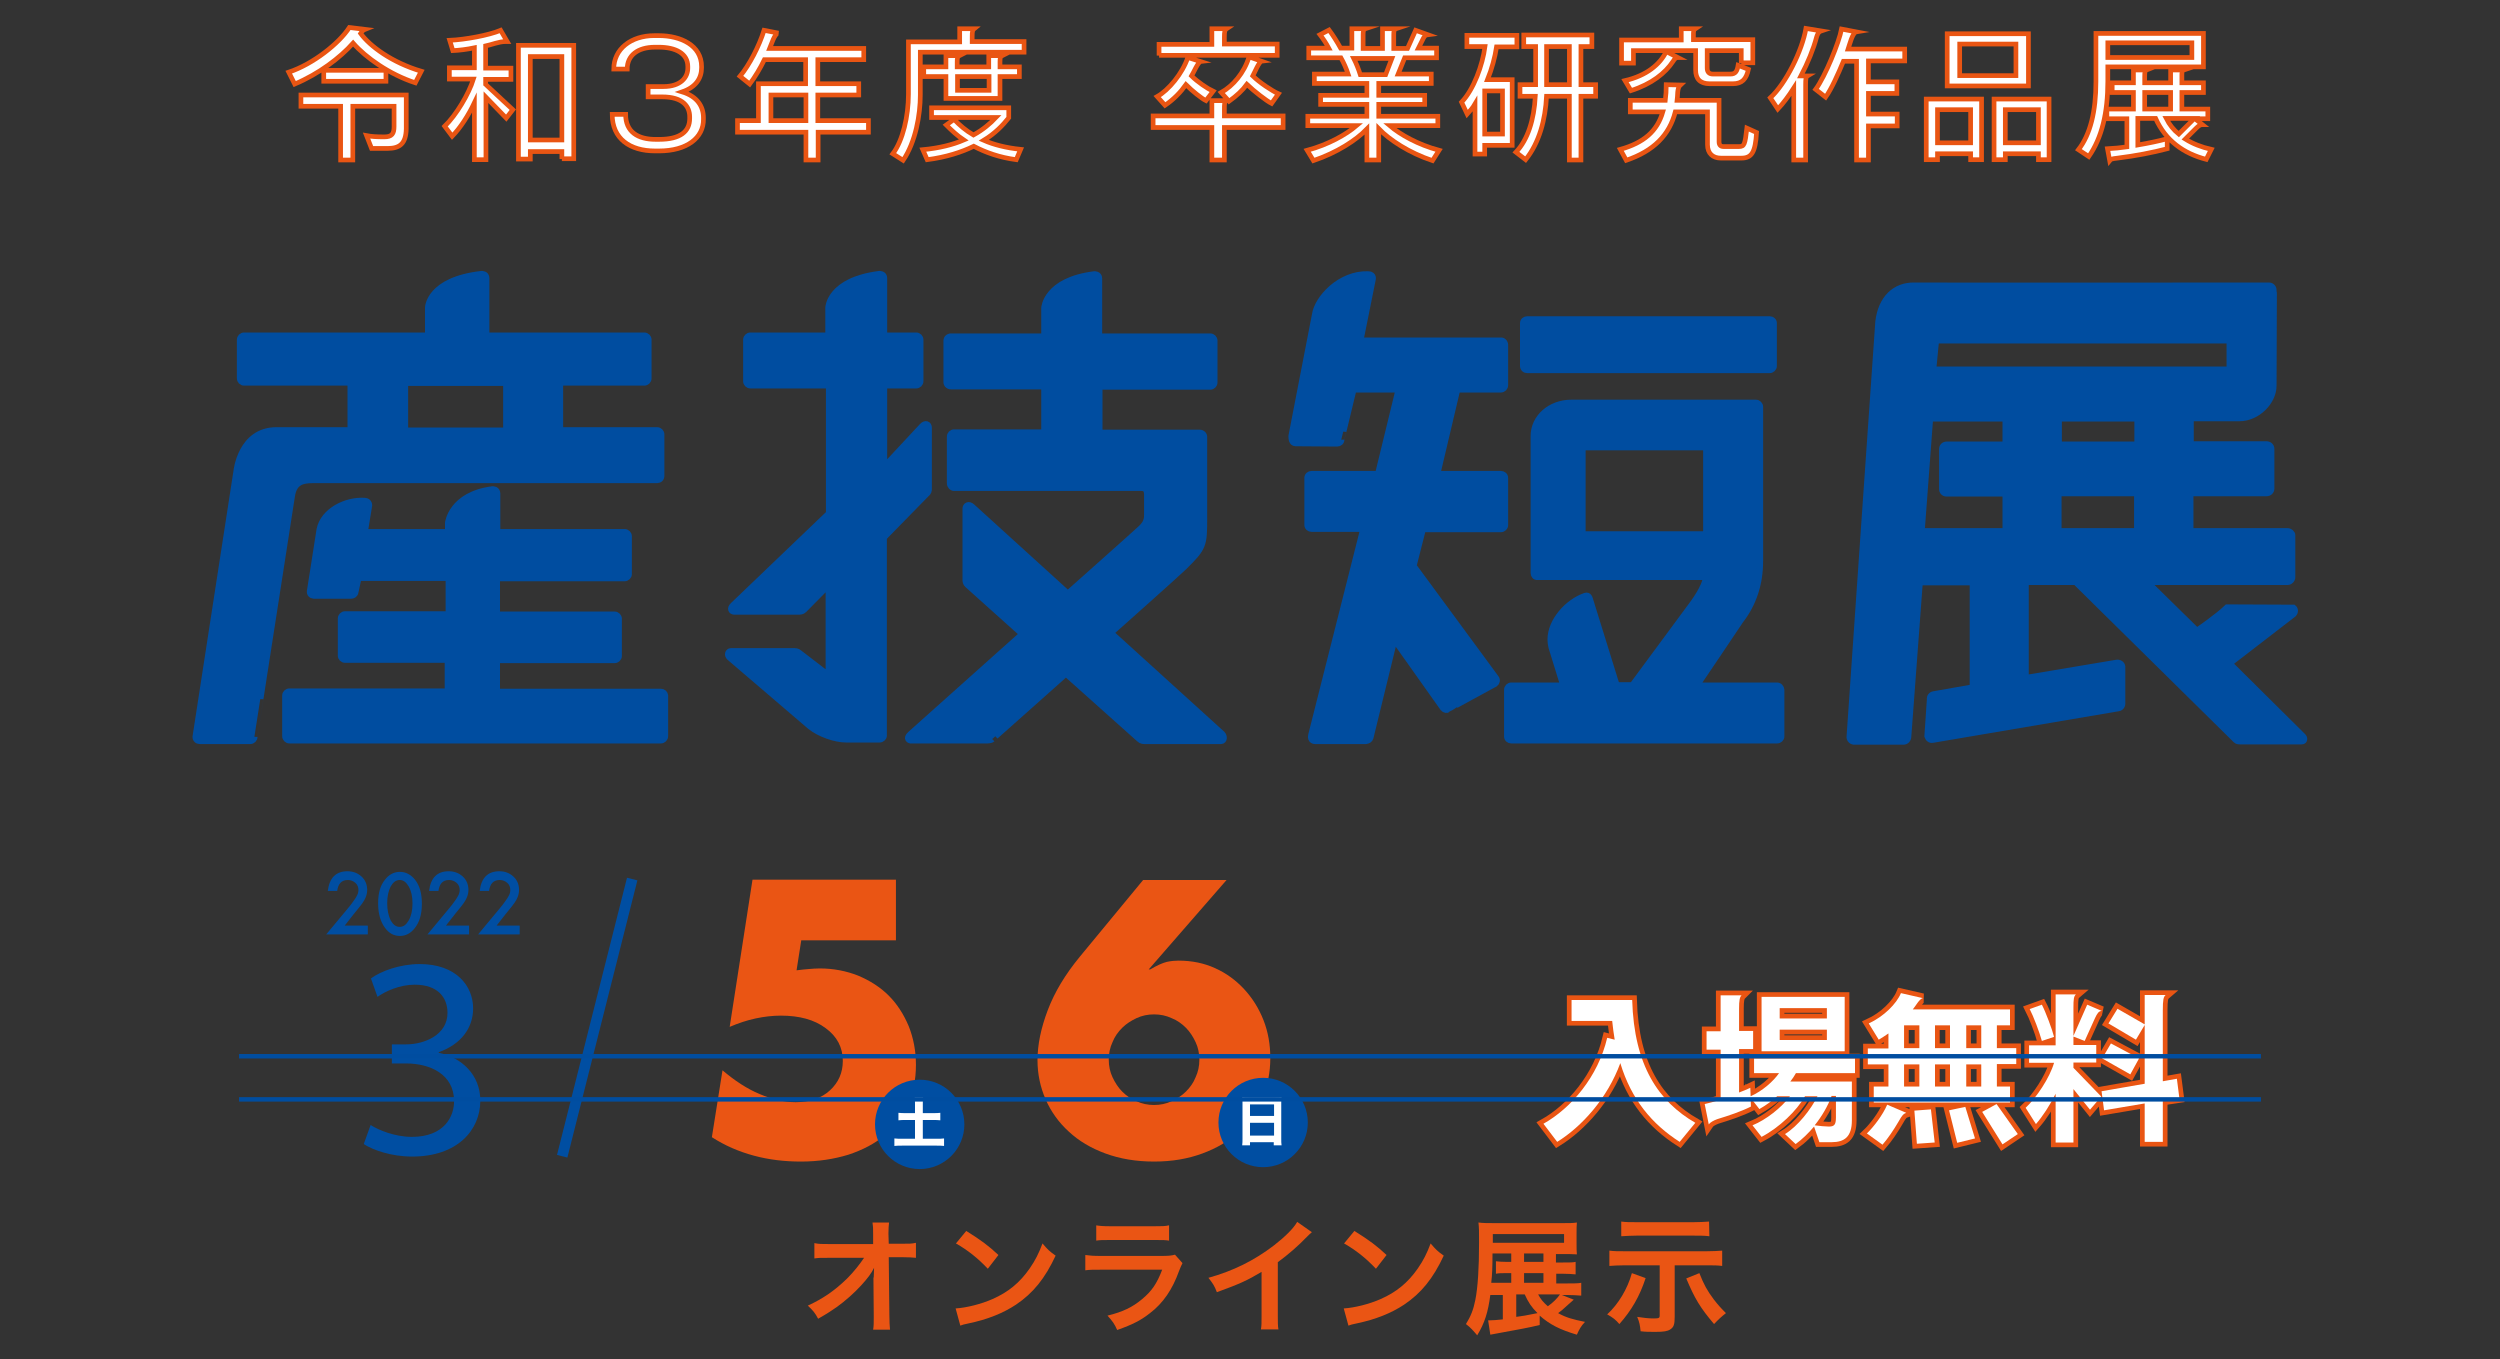 <?xml version="1.0" encoding="utf-8"?>
<!-- Generator: Adobe Illustrator 26.0.3, SVG Export Plug-In . SVG Version: 6.00 Build 0)  -->
<svg version="1.1" id="レイヤー_1" xmlns="http://www.w3.org/2000/svg" xmlns:xlink="http://www.w3.org/1999/xlink" x="0px"
	 y="0px" viewBox="0 0 800 435" style="enable-background:new 0 0 800 435;" xml:space="preserve">
<rect x="0" y="0" width="800" height="435" fill="#333333" stroke="none"/>
<style type="text/css">
	.st0{fill:#E95513;}
	.st1{fill:none;stroke:#E95513;stroke-width:3;}
	.st2{fill:#FFFFFF;}
	.st3{fill:#004EA2;}
	.st4{fill:#EA5514;}
	.st5{fill:none;stroke:#004EA2;stroke-width:3.423;stroke-miterlimit:10;}
	.st6{fill:#004DA0;stroke:#004DA0;stroke-width:2;stroke-miterlimit:10;}
	.st7{fill:#FFFFFF;stroke:#E95513;stroke-width:1.5;stroke-miterlimit:10;}
	.st8{fill:none;stroke:#004DA0;stroke-width:1.417;stroke-miterlimit:10;}
</style>
<g id="レイヤー_1_00000121268907183294852960000017663031636942871226_">
	<g>
		<g>
			<path class="st0" d="M537.5,365.4c-8.9-5.7-15.5-13.6-19-25.2c-4.1,11.2-12.3,20.3-20.2,25.2l-4.4-5.8c8.9-5,17.5-15.1,20.4-27.5
				l2.4,0.6c-0.3-1.9-0.6-3.9-0.8-6h-13V320h19.4c0.6,21.1,8.5,32.5,20.2,39.3L537.5,365.4z"/>
			<path class="st0" d="M574.7,343.4c-0.5,0.9-1.1,1.8-1.8,2.7h19.7v12.4c0,5.3-2.4,7-6.5,7h-3.9l-1.7-5c-1.8,2.1-3.8,4.1-5.9,5.6
				l-3.4-3.2c4.1-2.5,8.3-7.9,10.4-12.1h-4c-2.7,4.7-8.2,10-13.9,13l-2.9-3.7c4.4-1.8,9.2-5.6,12-9.3h-4.1c-1.7,1.5-3.6,2.9-5.7,4.1
				l-2.8-3.6l0.1,2.8c-3.2,1.6-7.1,2.9-10.7,4c-1.2,0.4-2.4,1.1-2.8,1.7l-1.3-6.5c1.3-0.3,3.2-0.8,5.1-1.4v-16h-4.5V330h4.5v-11.5
				h6.7c-0.6,0.6-0.8,1.6-0.8,4.3v7.1h4.5v5.8h-4.5v13.9c1.3-0.5,2.6-1,3.6-1.5l0.1,2.7c3.8-1.7,7.2-4.7,9.1-7.4h-8v-4.7h32.3v4.7
				H574.7z M563.7,336.4V319h26.6v17.4H563.7z M584.6,322.6h-15.1v3.3h15.1V322.6z M584.6,329.5h-15.1v3.3h15.1V329.5z M587.5,350.7
				h-1.4c-1.2,3.3-3.1,6.5-5.4,9.4c1.2,0.2,3.7,0.4,4.5,0.4c1.7,0,2.3-0.5,2.3-2.9L587.5,350.7L587.5,350.7z"/>
			<path class="st0" d="M607.6,358.8c-1.7,2.9-3.4,5.4-5.2,7.5l-5-3.6c2.1-2,5.1-5.9,6.5-9.2l6.1,2.6
				C609.1,356.4,608.6,357,607.6,358.8z M639,340.6v7.1h4.2v5.1h-43.6v-5.1h4.7v-7.1h-6.6v-5.1h6.6v-4.8c-1,0.7-2.1,1.4-3.1,2
				l-3.2-5.2c4.8-2.2,8.9-6.3,10.3-9.7l7,1.6c-1.1,0.2-2.4,2.7-3.2,3.6h31.1v5.1H639v7.3h6.2v5.1H639V340.6z M614.2,328.1h-4.9v7.3
				h4.9V328.1z M614.2,340.6h-4.9v7.1h4.9V340.6z M613.4,366l-0.8-10.6l5.3-0.4l1.2,10.6L613.4,366z M624,328.1h-4.8v7.3h4.8V328.1z
				 M624,340.6h-4.8v7.1h4.8V340.6z M626.3,365.7l-2.6-10.4l5.2-1.1l3.1,10.1L626.3,365.7z M634,328.1h-4.8v7.3h4.8V328.1z
				 M634,340.6h-4.8v7.1h4.8V340.6z M640.8,366.2l-6.5-10.4l4.6-2.5l6.8,9.6L640.8,366.2z"/>
			<path class="st0" d="M670.4,325.8l-3.3,7.3l-3.6-1.4v2.7h7.3v5.6h-7.3v1.7l8.9,9.2l-3.6,4.2l-5.3-6.6v17.1h-5.7V350
				c-1.9,3.8-4.2,7.3-6.3,9.7l-3.3-5.2c3.5-3.3,7.7-9.6,9.1-14.4h-8v-5.6h8.5v-16.3h6.5c-0.7,0.6-0.8,1.6-0.8,4.3v9l4.4-10l4.7,2
				C671.6,323.5,671.1,324.3,670.4,325.8z M653.4,333.1c-0.8-2.9-2.7-7.9-3.9-10.2l3.9-1.4c1.2,2.3,3.3,7.9,3.9,10.3L653.4,333.1z
				 M692.1,352.2v13.2h-5.8v-12.3l-13,2.2l-0.8-6.1l13.8-2.4V328l-2.8,4.7l-8.8-5.2l2.9-4.7l8.7,5v-9.4h6.7c-0.7,0.6-0.9,1.5-0.9,5
				V346l4.5-0.8l0.8,6.2L692.1,352.2z M681.7,343.8l-9-5.1l2.8-4.8l9,4.8L681.7,343.8z"/>
		</g>
		<g>
			<path class="st1" d="M537.5,365.4c-8.9-5.7-15.5-13.6-19-25.2c-4.1,11.2-12.3,20.3-20.2,25.2l-4.4-5.8c8.9-5,17.5-15.1,20.4-27.5
				l2.4,0.6c-0.3-1.9-0.6-3.9-0.8-6h-13V320h19.4c0.6,21.1,8.5,32.5,20.2,39.3L537.5,365.4z"/>
			<path class="st1" d="M574.7,343.4c-0.5,0.9-1.1,1.8-1.8,2.7h19.7v12.4c0,5.3-2.4,7-6.5,7h-3.9l-1.7-5c-1.8,2.1-3.8,4.1-5.9,5.6
				l-3.4-3.2c4.1-2.5,8.3-7.9,10.4-12.1h-4c-2.7,4.7-8.2,10-13.9,13l-2.9-3.7c4.4-1.8,9.2-5.6,12-9.3h-4.1c-1.7,1.5-3.6,2.9-5.7,4.1
				l-2.8-3.6l0.1,2.8c-3.2,1.6-7.1,2.9-10.7,4c-1.2,0.4-2.4,1.1-2.8,1.7l-1.3-6.5c1.3-0.3,3.2-0.8,5.1-1.4v-16h-4.5V330h4.5v-11.5
				h6.7c-0.6,0.6-0.8,1.6-0.8,4.3v7.1h4.5v5.8h-4.5v13.9c1.3-0.5,2.6-1,3.6-1.5l0.1,2.7c3.8-1.7,7.2-4.7,9.1-7.4h-8v-4.7h32.3v4.7
				H574.7z M563.7,336.4V319h26.6v17.4H563.7z M584.6,322.6h-15.1v3.3h15.1V322.6z M584.6,329.5h-15.1v3.3h15.1V329.5z M587.5,350.7
				h-1.4c-1.2,3.3-3.1,6.5-5.4,9.4c1.2,0.2,3.7,0.4,4.5,0.4c1.7,0,2.3-0.5,2.3-2.9L587.5,350.7L587.5,350.7z"/>
			<path class="st1" d="M607.6,358.8c-1.7,2.9-3.4,5.4-5.2,7.5l-5-3.6c2.1-2,5.1-5.9,6.5-9.2l6.1,2.6
				C609.1,356.4,608.6,357,607.6,358.8z M639,340.6v7.1h4.2v5.1h-43.6v-5.1h4.7v-7.1h-6.6v-5.1h6.6v-4.8c-1,0.7-2.1,1.4-3.1,2
				l-3.2-5.2c4.8-2.2,8.9-6.3,10.3-9.7l7,1.6c-1.1,0.2-2.4,2.7-3.2,3.6h31.1v5.1H639v7.3h6.2v5.1H639V340.6z M614.2,328.1h-4.9v7.3
				h4.9V328.1z M614.2,340.6h-4.9v7.1h4.9V340.6z M613.4,366l-0.8-10.6l5.3-0.4l1.2,10.6L613.4,366z M624,328.1h-4.8v7.3h4.8V328.1z
				 M624,340.6h-4.8v7.1h4.8V340.6z M626.3,365.7l-2.6-10.4l5.2-1.1l3.1,10.1L626.3,365.7z M634,328.1h-4.8v7.3h4.8V328.1z
				 M634,340.6h-4.8v7.1h4.8V340.6z M640.8,366.2l-6.5-10.4l4.6-2.5l6.8,9.6L640.8,366.2z"/>
			<path class="st1" d="M670.4,325.8l-3.3,7.3l-3.6-1.4v2.7h7.3v5.6h-7.3v1.7l8.9,9.2l-3.6,4.2l-5.3-6.6v17.1h-5.7V350
				c-1.9,3.8-4.2,7.3-6.3,9.7l-3.3-5.2c3.5-3.3,7.7-9.6,9.1-14.4h-8v-5.6h8.5v-16.3h6.5c-0.7,0.6-0.8,1.6-0.8,4.3v9l4.4-10l4.7,2
				C671.6,323.5,671.1,324.3,670.4,325.8z M653.4,333.1c-0.8-2.9-2.7-7.9-3.9-10.2l3.9-1.4c1.2,2.3,3.3,7.9,3.9,10.3L653.4,333.1z
				 M692.1,352.2v13.2h-5.8v-12.3l-13,2.2l-0.8-6.1l13.8-2.4V328l-2.8,4.7l-8.8-5.2l2.9-4.7l8.7,5v-9.4h6.7c-0.7,0.6-0.9,1.5-0.9,5
				V346l4.5-0.8l0.8,6.2L692.1,352.2z M681.7,343.8l-9-5.1l2.8-4.8l9,4.8L681.7,343.8z"/>
		</g>
		<g>
			<path class="st2" d="M537.5,365.4c-8.9-5.7-15.5-13.6-19-25.2c-4.1,11.2-12.3,20.3-20.2,25.2l-4.4-5.8c8.9-5,17.5-15.1,20.4-27.5
				l2.4,0.6c-0.3-1.9-0.6-3.9-0.8-6h-13V320h19.4c0.6,21.1,8.5,32.5,20.2,39.3L537.5,365.4z"/>
			<path class="st2" d="M574.7,343.4c-0.5,0.9-1.1,1.8-1.8,2.7h19.7v12.4c0,5.3-2.4,7-6.5,7h-3.9l-1.7-5c-1.8,2.1-3.8,4.1-5.9,5.6
				l-3.4-3.2c4.1-2.5,8.3-7.9,10.4-12.1h-4c-2.7,4.7-8.2,10-13.9,13l-2.9-3.7c4.4-1.8,9.2-5.6,12-9.3h-4.1c-1.7,1.5-3.6,2.9-5.7,4.1
				l-2.8-3.6l0.1,2.8c-3.2,1.6-7.1,2.9-10.7,4c-1.2,0.4-2.4,1.1-2.8,1.7l-1.3-6.5c1.3-0.3,3.2-0.8,5.1-1.4v-16h-4.5V330h4.5v-11.5
				h6.7c-0.6,0.6-0.8,1.6-0.8,4.3v7.1h4.5v5.8h-4.5v13.9c1.3-0.5,2.6-1,3.6-1.5l0.1,2.7c3.8-1.7,7.2-4.7,9.1-7.4h-8v-4.7h32.3v4.7
				H574.7z M563.7,336.4V319h26.6v17.4H563.7z M584.6,322.6h-15.1v3.3h15.1V322.6z M584.6,329.5h-15.1v3.3h15.1V329.5z M587.5,350.7
				h-1.4c-1.2,3.3-3.1,6.5-5.4,9.4c1.2,0.2,3.7,0.4,4.5,0.4c1.7,0,2.3-0.5,2.3-2.9L587.5,350.7L587.5,350.7z"/>
			<path class="st2" d="M607.6,358.8c-1.7,2.9-3.4,5.4-5.2,7.5l-5-3.6c2.1-2,5.1-5.9,6.5-9.2l6.1,2.6
				C609.1,356.4,608.6,357,607.6,358.8z M639,340.6v7.1h4.2v5.1h-43.6v-5.1h4.7v-7.1h-6.6v-5.1h6.6v-4.8c-1,0.7-2.1,1.4-3.1,2
				l-3.2-5.2c4.8-2.2,8.9-6.3,10.3-9.7l7,1.6c-1.1,0.2-2.4,2.7-3.2,3.6h31.1v5.1H639v7.3h6.2v5.1H639V340.6z M614.2,328.1h-4.9v7.3
				h4.9V328.1z M614.2,340.6h-4.9v7.1h4.9V340.6z M613.4,366l-0.8-10.6l5.3-0.4l1.2,10.6L613.4,366z M624,328.1h-4.8v7.3h4.8V328.1z
				 M624,340.6h-4.8v7.1h4.8V340.6z M626.3,365.7l-2.6-10.4l5.2-1.1l3.1,10.1L626.3,365.7z M634,328.1h-4.8v7.3h4.8V328.1z
				 M634,340.6h-4.8v7.1h4.8V340.6z M640.8,366.2l-6.5-10.4l4.6-2.5l6.8,9.6L640.8,366.2z"/>
			<path class="st2" d="M670.4,325.8l-3.3,7.3l-3.6-1.4v2.7h7.3v5.6h-7.3v1.7l8.9,9.2l-3.6,4.2l-5.3-6.6v17.1h-5.7V350
				c-1.9,3.8-4.2,7.3-6.3,9.7l-3.3-5.2c3.5-3.3,7.7-9.6,9.1-14.4h-8v-5.6h8.5v-16.3h6.5c-0.7,0.6-0.8,1.6-0.8,4.3v9l4.4-10l4.7,2
				C671.6,323.5,671.1,324.3,670.4,325.8z M653.4,333.1c-0.8-2.9-2.7-7.9-3.9-10.2l3.9-1.4c1.2,2.3,3.3,7.9,3.9,10.3L653.4,333.1z
				 M692.1,352.2v13.2h-5.8v-12.3l-13,2.2l-0.8-6.1l13.8-2.4V328l-2.8,4.7l-8.8-5.2l2.9-4.7l8.7,5v-9.4h6.7c-0.7,0.6-0.9,1.5-0.9,5
				V346l4.5-0.8l0.8,6.2L692.1,352.2z M681.7,343.8l-9-5.1l2.8-4.8l9,4.8L681.7,343.8z"/>
		</g>
	</g>
	<g>
		<g>
			<path class="st3" d="M110.3,296.2h7.4v2.8h-13.3l6.9-8.3c0.7-0.8,1.2-1.5,1.7-2.2s0.8-1.1,1-1.5c0.5-0.8,0.7-1.5,0.7-2.2
				c0-0.9-0.3-1.7-1-2.3s-1.5-0.9-2.4-0.9c-2,0-3.1,1.2-3.4,3.5h-3c0.5-4.2,2.6-6.3,6.3-6.3c1.8,0,3.3,0.6,4.5,1.7s1.8,2.6,1.8,4.3
				c0,1.1-0.3,2.1-0.9,3.2c-0.3,0.5-0.7,1.2-1.3,1.9s-1.3,1.6-2.1,2.6L110.3,296.2z"/>
			<path class="st3" d="M121,289c0-3.2,0.7-5.7,2.2-7.5c1.3-1.7,2.9-2.5,4.8-2.5c1.9,0,3.5,0.9,4.8,2.5c1.5,1.9,2.2,4.4,2.2,7.7
				c0,3.2-0.7,5.8-2.2,7.7c-1.3,1.7-2.9,2.6-4.8,2.6c-1.9,0-3.5-0.8-4.8-2.6C121.7,294.9,121,292.3,121,289z M123.9,289
				c0,2.2,0.4,4,1.1,5.5c0.8,1.4,1.7,2.1,2.9,2.1s2.1-0.7,2.9-2.1s1.2-3.2,1.2-5.4c0-2.2-0.4-4-1.2-5.4s-1.7-2.1-2.9-2.1
				s-2.1,0.7-2.9,2.1C124.3,285.1,123.9,286.9,123.9,289z"/>
			<path class="st3" d="M142.7,296.2h7.4v2.8h-13.3l6.9-8.3c0.7-0.8,1.2-1.5,1.7-2.2s0.8-1.1,1-1.5c0.5-0.8,0.7-1.5,0.7-2.2
				c0-0.9-0.3-1.7-1-2.3s-1.5-0.9-2.4-0.9c-2,0-3.1,1.2-3.4,3.5h-3c0.5-4.2,2.6-6.3,6.3-6.3c1.8,0,3.3,0.6,4.5,1.7s1.8,2.6,1.8,4.3
				c0,1.1-0.3,2.1-0.9,3.2c-0.3,0.5-0.7,1.2-1.3,1.9s-1.3,1.6-2.1,2.6L142.7,296.2z"/>
			<path class="st3" d="M158.9,296.2h7.4v2.8H153l6.9-8.3c0.7-0.8,1.2-1.5,1.7-2.2s0.8-1.1,1-1.5c0.5-0.8,0.7-1.5,0.7-2.2
				c0-0.9-0.3-1.7-1-2.3s-1.5-0.9-2.4-0.9c-2,0-3.1,1.2-3.4,3.5h-3c0.5-4.2,2.6-6.3,6.3-6.3c1.8,0,3.3,0.6,4.5,1.7s1.8,2.6,1.8,4.3
				c0,1.1-0.3,2.1-0.9,3.2c-0.3,0.5-0.7,1.2-1.3,1.9s-1.3,1.6-2.1,2.6L158.9,296.2z"/>
		</g>
		<g>
			<path class="st3" d="M118.6,360c2.3,1.5,7.6,3.8,13.2,3.8c10.4,0,13.6-6.6,13.5-11.6c-0.1-8.4-7.6-11.9-15.4-11.9h-4.5v-6.1h4.5
				c5.9,0,13.3-3,13.3-10.1c0-4.8-3-9-10.5-9c-4.8,0-9.4,2.1-11.9,3.9l-2.1-5.9c3.1-2.3,9.2-4.6,15.6-4.6c11.7,0,17.1,7,17.1,14.2
				c0,6.1-3.7,11.4-11,14v0.2c7.3,1.5,13.3,7,13.3,15.3c0,9.5-7.4,17.9-21.8,17.9c-6.7,0-12.6-2.1-15.5-4L118.6,360z"/>
		</g>
		<g id="_xFF15_">
			<g>
				<path class="st4" d="M286.7,300.9h-30.3l-1.5,9.6c1.4-0.2,2.7-0.3,3.8-0.4c1.2-0.1,2.4-0.2,3.6-0.2c4.4,0,8.5,0.8,12.3,2.3
					c3.8,1.6,7.1,3.7,9.8,6.4c2.7,2.7,4.8,6,6.4,9.8c1.5,3.8,2.3,7.9,2.3,12.4c0,4.7-0.9,9-2.6,12.8s-4.2,7-7.4,9.7
					c-3.2,2.7-7.1,4.7-11.6,6.2c-4.6,1.4-9.6,2.2-15.2,2.2c-5.3,0-10.3-0.6-15.1-1.9s-9.2-3.2-13.4-5.9l3.4-21.4
					c3.9,3.3,7.8,5.9,11.9,7.6c4,1.7,7.9,2.6,11.5,2.6c4.6,0,8.3-1.3,11-3.8s4.1-5.6,4.1-9.4c0-4.3-1.8-7.8-5.5-10.5
					c-3.6-2.7-8.4-4-14.3-4c-2.6,0-5.3,0.3-8.1,0.9s-5.5,1.5-8.3,2.7l7.3-47.1h45.9L286.7,300.9L286.7,300.9z"/>
			</g>
			<circle class="st3" cx="294.3" cy="359.8" r="14.3"/>
			<g>
				<path class="st2" d="M292.8,353.3c0-0.8,0-1.5-0.1-2.1h2.7c-0.1,0.6-0.1,1.3-0.1,2.1v2.9h3.2c1,0,1.7,0,2.4-0.1v2.4
					c-0.8-0.1-1.4-0.1-2.4-0.1h-3.2v6h4.2c1.1,0,2,0,2.6-0.1v2.4c-0.7-0.1-1.6-0.1-2.6-0.1h-10.6c-1.1,0-1.9,0-2.7,0.1v-2.4
					c0.7,0.1,1.6,0.1,2.7,0.1h3.9v-6h-2.9c-1,0-1.7,0-2.4,0.1v-2.4c0.7,0.1,1.5,0.1,2.4,0.1h2.9V353.3z"/>
			</g>
		</g>
		<g id="_xFF16_">
			<g>
				<path class="st4" d="M392.5,281.6l-24.9,28.6h0.5c2.2-1.3,4-2.1,5.3-2.4c1.4-0.3,2.6-0.4,3.7-0.4c4.3,0,8.2,0.8,11.7,2.4
					c3.6,1.6,6.7,3.9,9.3,6.7c2.6,2.8,4.7,6.1,6.2,9.9s2.2,7.9,2.2,12.2c0,4.6-0.9,9-2.6,13s-4.2,7.5-7.4,10.5
					c-3.2,3-7.1,5.3-11.7,7s-9.7,2.6-15.5,2.6s-11-0.9-15.6-2.6s-8.5-4-11.7-7c-3.2-2.9-5.7-6.4-7.4-10.3c-1.7-3.9-2.6-8.1-2.6-12.5
					c0-5,1.1-10.3,3.3-16.1c2.2-5.8,5.6-11.4,10.2-17l20.3-24.6L392.5,281.6L392.5,281.6z M354.8,339.1c0,2,0.4,3.9,1.2,5.6
					c0.8,1.7,1.8,3.3,3.1,4.6c1.3,1.3,2.8,2.4,4.6,3.1c1.7,0.8,3.6,1.2,5.6,1.2s3.9-0.4,5.6-1.2c1.7-0.8,3.3-1.8,4.6-3.1
					c1.3-1.3,2.4-2.8,3.1-4.6c0.8-1.7,1.2-3.6,1.2-5.6s-0.4-3.9-1.2-5.6c-0.8-1.7-1.8-3.3-3.1-4.6c-1.3-1.3-2.8-2.4-4.6-3.1
					c-1.7-0.8-3.6-1.2-5.6-1.2s-3.9,0.4-5.6,1.2c-1.7,0.8-3.3,1.8-4.6,3.1c-1.3,1.3-2.4,2.8-3.1,4.6
					C355.2,335.2,354.8,337.1,354.8,339.1z"/>
			</g>
			<g>
				<g>
					<circle class="st3" cx="404.2" cy="359.2" r="14.3"/>
				</g>
				<g>
					<path class="st2" d="M408.2,351.2c0.8,0,1.4,0,1.9-0.1c-0.1,0.7-0.1,1.3-0.1,1.9v11.3c0,0.9,0,1.6,0.1,2.2h-2.5v-1H400v1h-2.5
						c0.1-0.7,0.1-1.4,0.1-2.2V353c0-0.7,0-1.3-0.1-1.9c0.6,0.1,1.2,0.1,2,0.1H408.2z M407.7,357.1v-3.7H400v3.7H407.7z M400,359.3
						v4.1h7.7v-4.1H400z"/>
				</g>
			</g>
		</g>
		<line class="st5" x1="202.3" y1="281.3" x2="179.9" y2="370"/>
	</g>
	<g>
		<path class="st6" d="M100.2,153.6h110.1c0.7,0,1.3-0.5,1.3-1.3V139c0-0.7-0.6-1.3-1.3-1.3h-31.1v-15.3h27c0.7,0,1.3-0.6,1.3-1.3
			v-12.4c0-0.7-0.6-1.3-1.3-1.3h-50.6V89c0-1.4-1.5-1.3-1.5-1.3C137.2,89.6,137,98.4,137,98.4v9H78.1c-0.7,0-1.3,0.6-1.3,1.3v12.4
			c0,0.7,0.6,1.3,1.3,1.3h34.1v15.3H88.6c-11.6-0.1-12.9,13.1-12.9,13.1l-13.1,85c0,0.8,0.6,1.3,1.3,1.3h16.2c0.7,0,1.3-0.6,1.3-1.3
			c0,0.1,12-77.2,12-77.2C94.1,154.5,96.3,153.6,100.2,153.6z M129.6,122.5H162v15.3h-32.4V122.5L129.6,122.5z M211.5,221.4H159
			v-10.2h37.7c0.7,0,1.3-0.6,1.3-1.3V198c0-0.7-0.6-1.3-1.3-1.3H159V185h40.9c0.7,0,1.3-0.6,1.3-1.3v-12.1c0-0.7-0.6-1.3-1.3-1.3
			c0,0-39.7,0-40.8,0v-12.4c0-1.4-1.5-1.3-1.5-1.3c-13.2,1.7-14.2,10.7-14.2,10.7v3h-26.7l1.4-8.6c0-0.9-0.7-1.4-1.4-1.4
			c-6-0.4-13.2,3.2-14.4,9.1l-3.1,19.8c-0.1,0.8,0.4,1.3,1.2,1.4h11.9c0.7,0,1.3-0.4,1.4-1.1l1-4.6h28.9v11.7h-33.2
			c-0.7,0-1.3,0.6-1.3,1.3v11.9c0,0.7,0.6,1.3,1.3,1.3h32.9v10.2H92.6c-0.7,0-1.3,0.6-1.3,1.2v13.1c0,0.7,0.6,1.3,1.3,1.3h118.9
			c0.7,0,1.3-0.6,1.3-1.3v-13.1C212.7,221.9,212.2,221.4,211.5,221.4z"/>
		<path class="st6" d="M391.1,234.9l-35.7-32.4c0,0,21.6-19.2,23.5-21.1c6.3-6.2,6.4-6.9,6.4-15.7c0-0.1,0-25.9,0-25.9
			c0-0.7-0.6-1.3-1.4-1.3h-32.1v-14.8h35.5c0.7,0,1.3-0.6,1.3-1.3V109c0-0.7-0.6-1.3-1.3-1.3h-35.6V89.1c0-1.4-1.5-1.3-1.5-1.3
			c-15.5,1.9-16,10.7-16,10.7v9.2h-29.9c-0.8,0-1.4,0.6-1.4,1.3v13.3c0,0.7,0.6,1.3,1.4,1.3h29.9v14.8h-28.9c-0.7,0-1.3,0.6-1.3,1.3
			v15c0,0.7,0.6,1.4,1.3,1.4H365c0.9,0,2.1,0,2.1,2.2v6.4c0,1.8-0.4,2.8-1.9,4.3c-1.1,1.1-23.5,21-23.5,21l-30.6-27.8
			c-1.2-1.1-2.1-0.3-2.1,0.5v22.7c0,0.6,0,1.2,0.7,1.8l17.5,15.7l-35.8,32c-1.8,1.6-0.1,2-0.1,2H316c0,0,1.1,0,1.5-0.4
			c-0.1,0.1,23.6-21,23.6-21l23.5,21c0.6,0.6,1.3,0.6,1.9,0.6h24.2C391.8,237.1,391.8,235.6,391.1,234.9z M297.2,156.4v-19.5
			c0-1.2-1.1-1.6-2.1-0.5l-12.2,13.1v-26.2h10.3c0.7,0,1.3-0.6,1.3-1.3v-13.3c0-0.7-0.6-1.3-1.3-1.3c0,0-9.1,0-10.3,0V89
			c0-1.4-1.5-1.3-1.5-1.3c-16,2-16.3,10.7-16.3,10.7v9h-25c-0.7,0-1.3,0.6-1.3,1.3V122c0,0.7,0.6,1.3,1.3,1.3h25.2v41l-30.7,29.4
			c-1.1,1-0.6,2,0.4,2h20.4c0.7,0,1.3,0,1.9-0.6l7.9-8v29.1l-9.5-7.3c-0.5-0.5-1.2-0.5-1.9-0.5h-19.9c-0.9,0-1.3,1.2-0.4,2l25.7,22
			c3.2,2.6,8.3,4.2,11.5,4.2h10.8c0.7,0,1.3-0.6,1.3-1.2V172l13.6-13.9C297.1,157.6,297.2,157,297.2,156.4z"/>
		<path class="st6" d="M480.4,109h-45.1l3.9-19.4c0,0,0.6-1.8-1.4-1.8c-9-0.3-16.3,7.7-17,13l0,0l-7.5,38.7c0,0.7,0,2.3,1.3,2.3
			l13.3,0.1c0.7,0,1.3-0.5,1.3-1.2c0,0.1,3.9-16.1,3.9-16.1h14.5l-6.6,27.1h-21.3c-0.7,0-1.3,0.5-1.3,1.2V168c0,0.7,0.6,1.2,1.3,1.2
			h16.6l-16.7,66.1c-0.4,1.8,1.2,1.8,1.2,1.8h16.3c0.7-0.1,1.2-0.4,1.4-1l7.7-31.5l15.6,22c0.5,0.6,1.2,0.7,1.8,0.3
			c-0.1,0,14.8-8.1,14.8-8.1c0.5-0.4,0.8-1.1,0.3-1.8l-26.4-35.9l3-11.8h25c0.7,0,1.3-0.6,1.3-1.2v-15.2c0-0.7-0.6-1.2-1.3-1.2
			h-20.4l6.4-27.1h14c0.7,0,1.3-0.6,1.3-1.3v-12.7C481.7,109.9,481.2,109,480.4,109z M488.7,118.4h77.6c0.7,0,1.3-0.6,1.3-1.3v-13.7
			c0-0.7-0.6-1.2-1.3-1.2h-77.6c-0.7,0-1.3,0.5-1.3,1.2v13.7C487.4,117.9,488,118.4,488.7,118.4z M568.6,219.4c0,0-23.6,0-25.7,0
			c1.2-1.7,14-20.8,14-20.8c4.2-5.4,6.3-11.8,6.3-19.1v-49.3c0-0.7-0.6-1.3-1.3-1.3h-59.1c-6.7,0-12,4.7-12,10.6v43.9
			c0,0.7,0.5,1.3,1.2,1.2c0,0,52.7,0,53.9,0c0,3-4.3,8.7-4.3,8.7l-19.2,26h-5.1l-8.6-27.7c0,0-0.3-1.3-1.4-0.9
			c-5.6,1.9-11.1,8-11.1,13.9c0,0.8,0.1,1.7,0.3,2.5l3.8,12.3h-16.7c-0.7,0-1.3,0.6-1.3,1.3v15c0,0.7,0.6,1.2,1.3,1.2h85.1
			c0.7,0,1.3-0.6,1.3-1.2v-15C569.9,220,569.4,219.4,568.6,219.4z M506.4,171v-27.9H546V171H506.4z"/>
		<path class="st6" d="M732,170h-31.1v-12.2h24.4c0.8,0,1.5-0.6,1.5-1.4v-12.8c0-0.8-0.7-1.4-1.5-1.4H701v-8.4h15.6
			c5.7,0,10.9-5.2,10.9-10.4c0-5.2,0.1-29.7,0.1-29.7c0-0.1-0.1-0.1-0.1-0.1v-0.8c0-0.8-0.7-1.4-1.4-1.4c0,0-107.3,0.1-113.5,0
			s-10.6,4.1-11.5,11.5c-0.4,5.2-9.2,132.8-9.2,132.8c-0.1,0.8,0.5,1.5,1.3,1.6h15.9c0.8,0,1.4-0.6,1.5-1.4l3.7-49.6h17V220
			l-12.5,2.2c-0.8,0.1-1.3,0.8-1.2,1.6l-0.8,11.8c0.2,0.7,0.9,1.3,1.7,1.1l59.4-10.1c0.8-0.1,1.3-0.9,1.2-1.7v-11.6
			c-0.1-0.8-0.9-1.3-1.7-1.2l-29.2,4.9v-30.8h16.1c0.1,0.1,0.2,0.3,0.4,0.5l50.8,50.1c0.4,0.4,0.9,0.4,1.4,0.4h19.7
			c0.9,0,0.9-1.1,0.3-1.6l-23.5-23.3l20.5-15.8c0.6-0.6,0.6-1.5,0-2c0,0-18.5-0.1-21.2-0.1c-3.1,3-9.7,7.5-9.7,7.5l-16-15.7h45
			c0.8,0,1.5-0.7,1.5-1.5v-13.5C733.5,170.7,732.8,170,732,170z M641.8,142.3h-18.9c-0.8,0-1.4,0.6-1.4,1.4v12.8
			c0,0.8,0.6,1.4,1.4,1.4h18.9V170h-26.9l2.7-36.1h24.2V142.3z M618.6,118.3l0.9-9.4h94v9.4H618.6z M684,133.9v8.4h-25.2v-8.4H684z
			 M658.7,157.8h25.2V170h-25.2V157.8z"/>
	</g>
	<g>
		<path class="st7" d="M132.9,26.5c-8.3-2.7-15.9-8.1-19.9-12.7c-4.2,4.7-10.9,9.8-18.7,13.1l-1.9-3.8c7.8-2.6,16.1-9.2,19.4-14.3
			l5,0.6c-0.5,0.2-0.9,0.5-1.4,1.3c3,4.1,10,9.3,19.4,12.1L132.9,26.5z M124,47.5h-5.1l-1.6-4.1c1.6,0.3,3.1,0.4,5.7,0.4
			c2.4,0,3.1-1,3.1-3.3V34h-13.2v17.2H109V34H96.3v-3.6H130v10.8C129.9,46,127.9,47.5,124,47.5z M103.6,26v-3.5h19.9V26H103.6z"/>
		<path class="st7" d="M162,37.8l-6.5-6.7v20h-3.7V32.9c-1.9,4-4.4,7.9-7.1,10.7l-2.4-3.2c3.7-3.6,7.7-10.3,9.2-15.1h-7.7v-3.6h8
			v-6.4c-2.4,0.5-4.8,0.8-6.9,0.9l-1-3.3c4.8-0.2,12.5-1.6,16.3-3.2l2.1,3.6c-0.1,0-0.3,0-0.6,0c-2,0-4.4,1-6.3,1.4v7.1h8.1v3.6
			h-8.1V27l8.7,8.1L162,37.8z M179.8,50.9v-2.4h-10.1v2.4h-3.8V14.5h17.7v36.3h-3.8L179.8,50.9L179.8,50.9z M179.8,18.1h-10.1v26.7
			h10.1V18.1z"/>
		<path class="st7" d="M210.9,48.3h-1.3c-8,0-13.7-3.9-13.7-11.7h4.3c0,5.6,3.9,8,9.6,8h1.1c6.9,0,9.8-2.6,9.8-6.7v-0.5
			c0-3.3-2.1-6.4-8.8-6.4h-4.5v-3.3h4.9c5.6,0,7.8-3,7.8-5.9v-0.5c0-4.2-3.9-6.2-9.3-6.2h-1.2c-5.5,0-8.9,2.6-8.9,7h-4.3
			c0-6.4,5.5-10.7,13-10.7h1.4c7,0,13.7,3.1,13.7,9.9v0.4c0,3.3-1.8,6.2-6.2,7.7c4.9,1.5,6.8,4.7,6.8,8.3v0.4
			C225.2,44.1,219.8,48.3,210.9,48.3z"/>
		<path class="st7" d="M261.8,42.3v8.9h-3.9v-8.9H236v-3.7h6.7V26.8h15.1v-7.7h-13.2c-1.3,2.7-2.9,5.4-4.7,7.8l-3.1-2.5
			c3-3.6,6.1-9.6,7.7-14.7l4.6,0.9c-1.2,0-2.3,3.7-2.8,4.9h30.1v3.6h-14.7v7.7h13.1v3.6h-13.1v8.2h16.2v3.7H261.8z M257.9,30.4
			h-11.2v8.2h11.2V30.4z"/>
		<path class="st7" d="M294.5,16.7v13.7c0,6.3-1.5,15-5.5,20.9l-3.3-2.1c3.2-4.2,5-12,5-19.1V13.4h16.4V9.2h4.6
			c-0.5,0.4-0.6,0.9-0.6,2.6v1.5h16.6v3.4C327.7,16.7,294.5,16.7,294.5,16.7z M325.2,51.1c-5.3-0.7-9.8-2.3-13.6-4.3
			c-3.9,1.9-8.8,3.5-14.9,4.3l-1.4-3.2c5.3-0.5,9.6-1.6,13.1-3.1c-2.1-1.4-3.9-3.1-5.6-4.8l2.5-1.8c1.8,1.9,3.8,3.6,6.2,5
			c3.1-1.7,5.4-3.7,7.2-5.6h-20.6v-3.1h24.7v3.2c-1.9,2.4-4.4,5-8,7.2c3.2,1.4,7.1,2.4,11.8,2.9L325.2,51.1z M320,24.5v7h-17.3v-7
			h-7.1v-3.1h7.1v-3.6h4.3c-0.6,0.3-0.7,0.7-0.7,2v1.6h10.1v-3.6h4.3c-0.6,0.3-0.7,0.7-0.7,2v1.6h6.2v3.1H320z M316.5,24.5h-10.1
			v4.4h10.1V24.5z"/>
		<path class="st7" d="M391.8,40.8v10.4h-4V40.8H369v-3.7h18.8v-4.9h4.6c-0.6,0.5-0.6,1-0.6,3v1.9h18.8v3.7H391.8z M385.9,32.2
			c-1.4-0.7-4.4-3.1-6.4-5.1c-1.7,2.4-3.9,4.7-6.7,6.6l-2.5-2.8c3.6-2,8.1-7.4,9.8-12.5l4.1,1.3c-0.8,0.1-2.4,3.8-2.9,4.6
			c1.9,1.9,5,4,6.9,4.9L385.9,32.2z M370.9,17.8v-3.6h16.9v-5h4.7c-0.6,0.4-0.7,1-0.7,2.6v2.3h16.9v3.6h-37.8V17.8z M406.9,33.1
			c-1.6-0.8-5.6-3.9-7.9-6.1c-1.4,1.9-3.2,3.6-5.7,5.4l-2.5-2.8c3.7-2.1,7.3-6.2,8.9-11.4l4,1.4c-0.8,0.1-2.3,3.8-2.8,4.7
			c2.1,2.1,6.2,4.8,8.2,5.7L406.9,33.1z"/>
		<path class="st7" d="M458.4,51.4c-7.5-2.5-13.7-6.6-17.2-10.2v10h-3.8v-9.9c-3.5,3.6-9.5,7.5-17.1,10.1l-2-3.3
			c6.7-1.8,12.4-5,15.8-7.9h-15.6v-3h18.9v-3.8h-14.8v-2.9h14.8v-3.8h-16.8v-3h10.8c-0.6-1.8-1.4-3.6-2.3-5.2h-10.3v-3.1h6.4
			c-0.8-1.5-1.8-3-2.8-4.3l2.9-1.5c1.2,1.6,2.6,3.8,3.7,5.8h3.6V9.2h4.3c-0.6,0.2-0.7,0.8-0.7,1.9v4.4h6.2V9.2h4.3
			c-0.6,0.2-0.7,0.8-0.7,1.9v4.4h4.4l2.6-5.8l3.9,1.4c-0.8,0.1-1.1,0.4-1.8,1.9l-1.2,2.4h5.8v3.1h-10.2l-2.1,5.2H458v3h-16.8v3.8
			h14.7v2.9h-14.7v3.8h18.9v3h-15.4c3.4,2.9,9.1,6.1,15.8,7.9L458.4,51.4z M433.2,18.7c0.8,1.6,1.5,3.3,2.1,5.2h8.1l2-5.2H433.2z"/>
		<path class="st7" d="M478.9,15c-0.5,3.3-1.5,7-2.9,10.5h7.9v21h-8.8v2.8H472v-16c-0.7,1.2-1.6,2.2-2.5,3.2l-1.8-3.8
			c3.9-4.1,6.7-11.8,7.5-17.8h-5.8v-3.6h16V15H478.9z M480.8,29.1h-5.7v13.8h5.7V29.1z M505.9,30.8v20.4h-3.7V30.8h-7.3
			c-0.4,7.5-2.3,14.8-6.7,20.3l-3.1-2.4c3.8-4,5.8-10.4,6.2-17.9h-4.9v-3.7h5V14.9h-3.8v-3.7h21.8v3.7h-3.5v12.2h4.7v3.7H505.9z
			 M502.2,14.9h-7.3v12.2h7.3V14.9z"/>
		<path class="st7" d="M557.2,50.6h-6.5c-2.6,0-4.3-1.5-4.3-4.3V35.8h-10.3c-1.9,7.4-6.9,12.5-15.7,15.5l-1.9-3.5
			c7.5-2.1,11.8-5.8,13.6-12h-10.4v-3.7h11.2c0.2-1.6,0.3-3.2,0.3-5l4.5,0.1c-1.1,1-0.8,3.5-1,4.9h13.4v13.3c0,1,0.5,1.5,1.4,1.5h5
			c1.7,0,1.9-0.7,2.5-5.9l3.1,1.4C561.7,48.7,560.6,50.6,557.2,50.6z M557.2,20.2v-4h-10.9v5.6c0,1.2,0.6,1.9,1.8,1.9h5.7
			c1.6,0,2.1-1,2.4-2.8l3.3,1.3c-0.7,3.1-2,4.6-5,4.6h-7.4c-3.1,0-4.5-1.6-4.5-4.4v-6.2h-19.9v4h-3.8v-7.4H538V9.2h4.5
			c-0.6,0.4-0.6,0.7-0.6,2.3v1.2h19v7.4h-3.7V20.2z M536.9,18.4c-0.5,0-1,0.3-1.5,1.2c-2.5,3.8-6.9,7.3-13.5,9.4l-1.9-3.2
			c6.9-1.6,11.2-5.2,13.2-9.3L536.9,18.4L536.9,18.4z"/>
		<path class="st7" d="M581.3,11.9c-1,3.8-2.8,8.2-5,12.4h2.1c-0.5,0.3-0.6,0.9-0.6,2.7v24.2H574v-23c-1.6,2.5-3.4,4.9-5.1,6.7
			l-2.4-3.6c5-4.6,10.2-15.1,11.4-22.2l4.9,0.8C581.9,10.2,581.6,10.9,581.3,11.9z M597.9,19.6v6.6h9.1v3.7h-9.1v6.6h9.2v3.8h-9.2
			v10.9h-3.8V19.6h-4.2c-1.7,4.1-3.8,8.8-5.7,11.5l-3.2-2.5c3.1-4.2,7.5-15.1,8.3-19.3l4.7,0.9c-1.2,0.2-2.2,4.3-2.6,5.5h18.1v3.8
			h-11.6V19.6z"/>
		<path class="st7" d="M630.6,51.1v-1.9H620v1.9h-3.6V31.7h17.7v19.4H630.6z M630.6,35.1H620v10.6h10.6V35.1z M623.1,27.5V10.8h26
			v16.7H623.1z M645.1,14.1h-18v10.1h18V14.1z M652.3,51.1v-1.9h-10.6v1.9h-3.6V31.7h17.6v19.4H652.3z M652.3,35.1h-10.6v10.6h10.6
			V35.1z"/>
		<path class="st7" d="M674.5,21.4V26c0,10.1-1.9,18.1-6.1,24.1l-3.3-2.2c3.8-4.9,5.6-12.2,5.6-21.8V10.7h34.4v10.7H674.5z M706,51
			c-7.3-1.9-13-6-16.2-13.1h-5.7v8.5c3.5-0.6,6.8-1.3,9.4-2v3.2c-4.6,1.2-10.2,2.3-15.9,3c-1.8,0.2-2.1,0.3-2.5,0.8l-0.7-3.8
			c2-0.1,4.1-0.3,6.2-0.6v-9h-6.4v-3.1h8.5v-5.3h-6.8v-3.1h6.8v-4.1h4.2c-0.5,0.2-0.6,0.6-0.6,2.1v2h8.3v-4.1h4.2
			c-0.6,0.2-0.6,0.6-0.6,2.1v2h6.9v3.1h-6.9v5.3h8.3V38h-4.1l2.4,1.9h-0.2c-0.5,0-1,0.3-1.9,1.2l-3.4,3.4c2.4,1.5,5.2,2.6,8.3,3.3
			L706,51z M701.4,13.7h-26.9v4.7h26.9V13.7z M694.6,29.6h-8.3v5.3h8.3V29.6z M693.2,37.9c1,2,2.4,3.7,4,5l5-5H693.2z"/>
	</g>
</g>
<g id="修正パーツ">
	<g id="修正線">
		<line class="st8" x1="76.5" y1="338" x2="723.5" y2="338"/>
		<line class="st8" x1="76.5" y1="351.8" x2="723.5" y2="351.8"/>
	</g>
	<g id="文字">
		<path class="st4" d="M279.6,408.6c0-0.2,0.1-2.2,0.1-2.9c-0.8,1.7-2.1,3.4-4.1,5.6c-2.2,2.4-5.1,5-7.9,7c-1.6,1.1-2.9,2-5.9,3.7
			c-1-1.9-1.6-2.6-3.3-4.2c4.8-2.2,8.6-4.8,12.6-8.7c2-2,4-4.5,5.4-6.6h-11c-3,0-3.5,0-4.9,0.2v-4.9c1.5,0.3,2.2,0.3,5,0.3h13.8
			v-3.2c0-2.2,0-2.2-0.2-3.7h5.3c-0.1,1-0.2,1.8-0.2,3.4v0.2l0.1,3.2h4c2.7,0,3.3,0,4.7-0.3v4.8c-1.2-0.1-2.1-0.2-4.6-0.2h-4.1
			l0.2,18.6c0,2,0.1,3.5,0.2,4.6h-5.4c0.2-1.1,0.2-2.2,0.2-3.8c0-0.2,0-0.4,0-0.7l-0.1-12L279.6,408.6L279.6,408.6z"/>
		<path class="st4" d="M305.8,418.7c3.4-0.2,8.2-1.4,11.8-3c5-2.2,8.7-5.2,11.9-9.8c1.8-2.6,2.9-4.8,4.1-8c1.6,1.9,2.2,2.5,4.2,3.9
			c-3.4,7.3-7.2,12-12.7,15.7c-4.1,2.7-9,4.7-15.2,6c-1.6,0.3-1.7,0.4-2.6,0.7L305.8,418.7z M309.2,393.9c4.8,3,7.2,4.8,10.3,7.7
			l-3.4,4.4c-3.2-3.4-6.5-6-10.2-8.1L309.2,393.9z"/>
		<path class="st4" d="M378.4,404.2c-0.4,0.7-0.6,1.3-1.1,2.5c-2.1,5.9-5.1,10.3-9.3,13.5c-2.8,2.2-5.4,3.6-10.5,5.4
			c-0.9-2-1.4-2.7-3.1-4.6c4.9-1.2,8-2.7,11.1-5.3c3-2.5,4.7-4.9,6.4-9.4h-19.5c-2.7,0-3.7,0-5.1,0.2v-4.9c1.5,0.2,2.4,0.3,5.2,0.3
			h19c2.5,0,3.3-0.1,4.5-0.4L378.4,404.2z M350.7,392.1c1.3,0.2,2.2,0.3,4.7,0.3h14c2.5,0,3.4,0,4.7-0.3v4.9c-1.2-0.2-2-0.2-4.6-0.2
			h-14.1c-2.6,0-3.4,0-4.6,0.2v-4.9H350.7z"/>
		<path class="st4" d="M419.8,394.3c-0.7,0.6-0.9,0.8-1.5,1.4c-3,3.1-6,5.7-9.4,8.2V421c0,2.2,0,3.4,0.2,4.4h-5.6
			c0.2-1.2,0.2-2,0.2-4.3V407c-4.7,2.8-6.9,3.8-14.3,6.5c-0.8-2.1-1.3-2.8-2.7-4.6c7.9-2.2,14.6-5.5,21-10.4
			c3.6-2.8,6.3-5.5,7.4-7.5L419.8,394.3z"/>
		<path class="st4" d="M430,418.7c3.4-0.2,8.2-1.4,11.8-3c5-2.2,8.7-5.2,11.9-9.8c1.8-2.6,2.9-4.8,4.1-8c1.6,1.9,2.2,2.5,4.2,3.9
			c-3.4,7.3-7.2,12-12.7,15.7c-4.1,2.7-9,4.7-15.2,6c-1.6,0.3-1.7,0.4-2.6,0.7L430,418.7z M433.4,393.9c4.8,3,7.2,4.8,10.3,7.7
			l-3.4,4.4c-3.2-3.4-6.5-6-10.2-8.1L433.4,393.9z"/>
		<path class="st4" d="M503.6,415.9c-1,0.9-1.1,1-1.7,1.5c-2.1,1.9-2.2,2-3.3,2.8c2.5,1.4,4.6,2,8.6,2.8c-1.3,1.4-1.8,2.3-2.6,4.1
			c-5.4-1.6-8.6-3.2-11.9-6.1v3c-3.2,0.8-7.1,1.5-14.2,2.8c-0.7,0.1-0.9,0.2-1.6,0.3l-0.7-4.6c0.4,0,0.6,0,0.7,0
			c0.9,0,2.1-0.1,4-0.3v-7.8h-4c-0.7,5.4-1.8,9-4.2,12.9c-1.2-1.4-2-2.4-3.6-3.6c1.5-2.4,2.4-4.6,3-7.7c0.8-4,1.2-10.2,1.2-18.4
			c0-3.6,0-4.7-0.2-6.4c1.4,0.2,2.9,0.2,5.2,0.2H500c2.2,0,3.4,0,4.6-0.2c-0.1,1.1-0.1,2-0.1,3.6v3.1c0,1.6,0,2.4,0.1,3.5
			c-1.3-0.1-2.8-0.1-4.4-0.1h-2.3v2.7h2.3c2.3,0,3,0,4-0.2v4c-1.1-0.1-2.5-0.2-4-0.2H498v3.1h3.5c2.2,0,3.5,0,4.5-0.2v4.1
			c-1.4-0.1-2.8-0.2-4.4-0.2h-1.8L503.6,415.9z M483.6,401.6v-0.5h-6c0,4.4-0.1,6.8-0.4,9.4h6.4v-3.1h-1.5c-1.5,0-2.5,0-3.4,0.2v-4
			c0.9,0.1,1.8,0.2,3.4,0.2h1.5V401.6z M500.5,397.7v-2.8h-22.8v2.8H500.5z M485.2,414.2v7.2c2.3-0.3,2.8-0.4,6.8-1.2
			c-2-2-2.9-3.4-4.1-6H485.2z M493.9,403.8v-2.7h-6.2v2.7H493.9z M493.9,410.5v-3.1h-6.2v3.1H493.9z M492.2,414.2
			c0.8,1.5,1.6,2.5,3.1,3.8c1.6-1.1,3-2.5,3.9-3.8H492.2z"/>
		<path class="st4" d="M526.6,409c-1.9,5.8-4.5,10.3-8.4,14.7c-1.2-1.4-2.1-2.1-3.9-3.1c3.5-3.2,6.5-8.1,7.9-13.2L526.6,409z
			 M519.9,404.9c-2.1,0-3.4,0.1-4.9,0.2v-4.9c1.5,0.2,2.6,0.2,5,0.2h26.1c2.1,0,3.5-0.1,5-0.2v4.9c-1.6-0.2-2.8-0.2-4.9-0.2h-10.3
			v16.5c0,2.4-0.3,3.3-1.4,4c-0.9,0.6-2.1,0.8-4.8,0.8c-1.8,0-3.2,0-4.7-0.2c-0.2-1.9-0.4-3-1.1-4.6c1.9,0.3,3.7,0.5,5.1,0.5
			c1.9,0,2.1-0.1,2.1-1v-16L519.9,404.9L519.9,404.9z M547,395.6c-1.4-0.2-3.2-0.2-5-0.2h-18.3c-1.6,0-3.2,0.1-4.9,0.2v-4.7
			c1.5,0.2,2.8,0.2,4.9,0.2H542c1.9,0,3.4-0.1,4.9-0.2L547,395.6L547,395.6z M543.8,407.4c1.4,3.6,2.5,5.6,4.6,8.4
			c1.4,1.8,2.2,2.7,3.9,4.4c-1.4,1.1-2.4,2-3.8,3.5c-4.5-5.3-6.2-8.2-8.9-14.6L543.8,407.4z"/>
	</g>
</g>
</svg>
